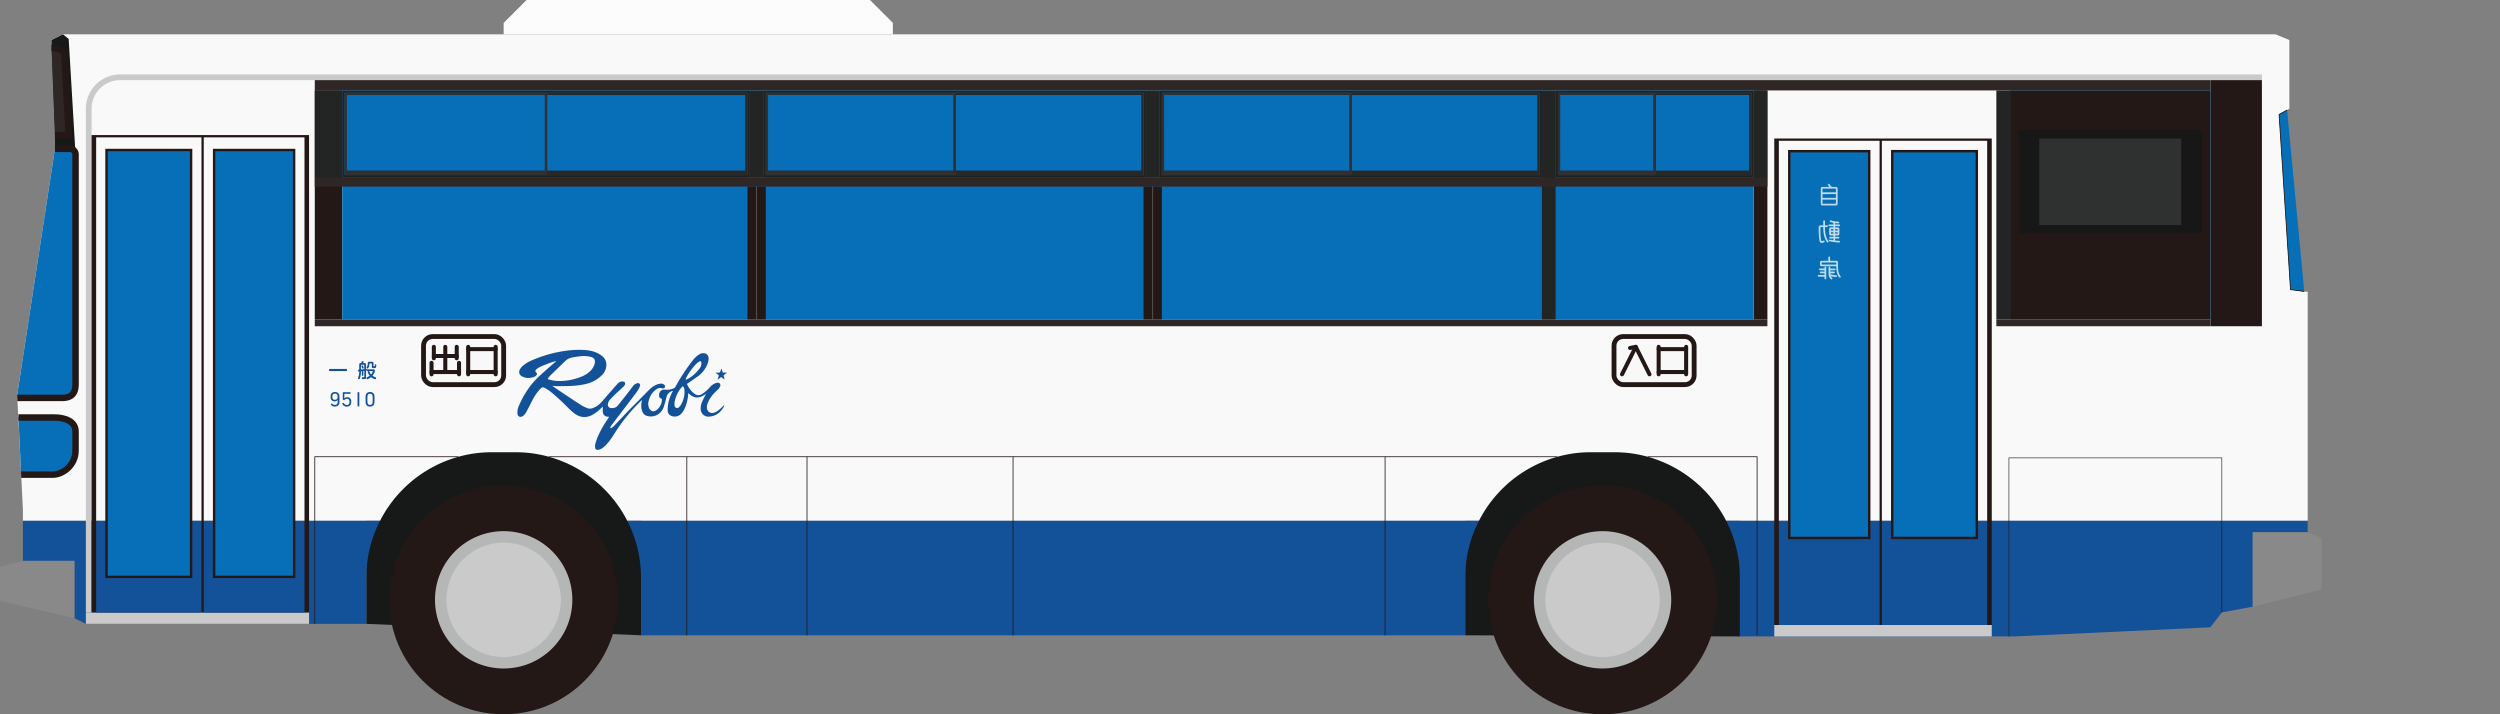 <svg xmlns="http://www.w3.org/2000/svg" xmlns:xlink="http://www.w3.org/1999/xlink" viewBox="0 0 3095.43 884.41"><rect x="0" y="0" width="3095.43" height="884.41" fill="#808080" stroke="none"/><defs><style>.a,.aa,.ab,.p,.s,.u,.x{fill:none;}.b{fill:#171818;}.c{fill:#f9f9fa;}.d{fill:#135199;}.e{fill:#89898a;}.f{fill:#cacacb;}.g,.o{fill:#2f2725;}.h{fill:#231815;}.i{fill:#c3c4c5;}.j,.q,.r{fill:#076fb8;}.k{fill:#232424;}.l{clip-path:url(#a);}.m{fill:#171717;}.n{fill:#2f3030;}.o,.p,.q,.r,.s,.u,.w,.x{stroke:#231815;}.aa,.ab,.o,.p,.q,.r,.s,.u,.w{stroke-miterlimit:10;}.o,.p,.q{stroke-width:8px;}.t{fill:#b5b6b6;}.u{stroke-width:0.76px;}.v{fill:#fcfcfc;}.w{fill:#f8f8f8;stroke-width:6px;}.aa,.x{stroke-linecap:round;}.x{stroke-linejoin:round;stroke-width:5px;}.y{opacity:0.75;}.z{fill:#fff;}.aa{stroke:#fff;stroke-width:2.16px;}.ab{stroke:#606060;stroke-width:0.98px;}.ac{fill:#1f2020;}.ad{fill:#272828;}.ae{fill:#303030;}</style><clipPath id="a"><rect class="a" x="2499.45" y="161.29" width="226.77" height="127.56" rx="2.83"/></clipPath></defs><polygon class="b" points="1814.17 786.61 2154.33 788.03 2154.33 559.84 1814.17 559.84 1814.17 786.61"/><polygon class="b" points="453.54 772.44 793.7 786.61 793.7 559.84 453.54 559.84 453.54 772.44"/><path class="c" d="M2857.32,361.42V644.88h-720a155.89,155.89,0,0,0-138.9-85h-28.35a155.92,155.92,0,0,0-138.91,85H776.7a155.89,155.89,0,0,0-138.9-85H609.45a155.92,155.92,0,0,0-138.91,85H28.35V630.71L21.26,489,68,184.25V170.08L63.78,59.53V49.61L78,42.52H2817.64l17,7.09v85l-12.76,7.09,14.17,216.85Z"/><path class="d" d="M2857.32,644.88v14.17h-68v92.13L2751,758.27l-14.17,18.42L2494.49,788H2154.33V715.75a155.24,155.24,0,0,0-17-70.87Z"/><path class="d" d="M776.7,644.88H1831.17a155.24,155.24,0,0,0-17,70.87v70.86H793.7V715.75A155.24,155.24,0,0,0,776.7,644.88Z"/><path class="d" d="M28.35,644.88H470.54a155.24,155.24,0,0,0-17,70.87v56.69H106.3l-14.17-7.09V694.49H28.35Z"/><polygon class="b" points="93.54 191.34 86.44 184.25 68.03 184.25 68.03 167.24 63.78 59.53 63.78 49.61 77.95 42.52 85.04 48.19 93.54 191.34"/><polygon class="e" points="92.13 694.49 92.13 765.35 0 744.09 0 701.58 28.35 694.49 92.13 694.49"/><polygon class="e" points="2857.32 659.05 2789.29 659.05 2789.29 751.18 2874.33 729.92 2874.33 666.14 2857.32 659.05"/><path class="f" d="M113.39,134.65a35.44,35.44,0,0,1,35.43-35.44H2800.63V92.13H148.82a42.52,42.52,0,0,0-42.52,42.52V758.27h7.09Z"/><rect class="g" x="389.76" y="99.21" width="2347.09" height="12.76"/><rect class="g" x="389.76" y="395.43" width="1798.58" height="8.5"/><rect class="h" x="389.76" y="111.97" width="34.02" height="283.46"/><rect class="h" x="2736.85" y="99.21" width="63.78" height="304.72"/><rect class="h" x="2171.34" y="111.97" width="17.01" height="283.46"/><rect class="i" x="423.78" y="126.14" width="4.25" height="265.04"/><rect class="g" x="2471.81" y="395.43" width="265.04" height="8.5"/><rect class="j" x="2488.82" y="111.97" width="248.03" height="283.46"/><rect class="f" x="106.3" y="758.27" width="276.38" height="14.17"/><rect class="f" x="2196.85" y="773.86" width="269.29" height="14.17"/><rect class="h" x="113.39" y="167.24" width="269.29" height="591.02"/><rect class="c" x="119.06" y="170.08" width="130.39" height="474.8"/><rect class="d" x="119.06" y="644.88" width="130.39" height="113.39"/><rect class="j" x="131.89" y="185.75" width="104.72" height="528.5"/><path class="h" d="M235.11,187.25v525.5H133.39V187.25H235.11m3-3H130.39v531.5H238.11V184.25Z"/><rect class="c" x="252.29" y="170.08" width="124.72" height="474.8"/><rect class="d" x="252.29" y="644.88" width="124.72" height="113.39"/><rect class="j" x="265.12" y="185.75" width="99.05" height="528.5"/><path class="h" d="M362.67,187.25v525.5H266.62V187.25h96.05m3-3H263.62v531.5H365.67V184.25Z"/><rect class="h" x="2196.85" y="171.5" width="269.29" height="602.36"/><rect class="c" x="2202.52" y="174.33" width="124.73" height="470.55"/><rect class="d" x="2202.52" y="644.88" width="124.73" height="128.98"/><rect class="j" x="2215.36" y="187.17" width="99.05" height="478.89"/><path class="h" d="M2312.91,188.67V664.56h-96V188.67h96m3-3h-102V667.56h102V185.67Z"/><rect class="c" x="2330.08" y="174.33" width="130.39" height="470.55"/><rect class="d" x="2330.08" y="644.88" width="130.39" height="128.98"/><rect class="j" x="2342.92" y="187.17" width="104.72" height="478.89"/><path class="h" d="M2446.13,188.67V664.56H2344.42V188.67h101.71m3-3H2341.42V667.56h107.71V185.67Z"/><rect class="j" x="423.78" y="111.97" width="1747.56" height="283.46"/><rect class="k" x="1909.13" y="111.97" width="17.01" height="283.46"/><rect class="h" x="2488.82" y="111.97" width="248.03" height="283.46"/><g class="l"><rect class="m" x="2499.45" y="161.29" width="226.77" height="127.56"/><rect class="n" x="2524.96" y="171.5" width="175.75" height="107.15"/></g><rect class="k" x="928.35" y="111.97" width="17.01" height="107.72"/><rect class="k" x="1418.74" y="111.97" width="17.01" height="107.72"/><path class="o" d="M63.78,59.53s15.41-.84,16,9.6L85,167.24H67.92"/><path class="j" d="M68,184.25H86.44a6.87,6.87,0,0,1,7.09,7.09V474.8c.36,13.48-6.12,17.9-17,17.9H21.45L21.26,489"/><path class="p" d="M68,184.25H86.44a6.87,6.87,0,0,1,7.09,7.09V474.8c.36,13.48-6.12,17.9-17,17.9H21.45"/><path class="q" d="M22.82,516.93H67c13,0,26.55,4.37,26.55,17.39v23.74c0,17.62-15.57,29.62-28.08,29.62H26.2"/><polyline class="r" points="2831.81 136.22 2821.89 141.73 2836.06 358.58 2853.07 360.85"/><polyline class="s" points="679.6 565.51 850.39 565.51 850.39 786.61"/><polyline class="s" points="389.76 772.44 389.76 565.51 567.64 565.51"/><polyline class="s" points="850.39 565.51 999.21 565.51 999.21 786.61"/><polyline class="s" points="999.21 565.51 1254.33 565.51 1254.33 786.61"/><polyline class="s" points="1254.33 565.51 1714.96 565.51 1714.96 786.61"/><polyline class="s" points="2040.23 565.51 2175.59 565.51 2175.59 786.61"/><line class="s" x1="1714.96" y1="565.51" x2="1928.28" y2="565.51"/><circle class="h" cx="623.62" cy="742.68" r="141.73"/><circle class="t" cx="623.62" cy="742.68" r="85.04"/><circle class="f" cx="623.62" cy="742.68" r="70.87"/><circle class="h" cx="1984.25" cy="742.68" r="141.73"/><circle class="t" cx="1984.25" cy="742.68" r="85.04"/><circle class="f" cx="1984.25" cy="742.68" r="70.87"/><polyline class="u" points="2487.4 788.03 2487.4 566.93 2751.02 566.93 2751.02 758.27"/><polygon class="v" points="623.62 42.52 623.62 28.35 651.97 0 1077.16 0 1105.51 28.35 1105.51 42.52 623.62 42.52"/><path class="d" d="M754.28,515.92s0,0,0,0c-4.87.56-7.85-2-8-7,0-1.85.15-3.71.24-5.63l-2.26,2.14a51.58,51.58,0,0,1-10.66,8.18c-7.58,4.08-15,3.63-22-1.42a82.48,82.48,0,0,1-9.32-8.43,269.81,269.81,0,0,0-20.83-19,56.45,56.45,0,0,0-7.37-4.64c-1.73-1-3.22-.54-4.64.9a60.57,60.57,0,0,0-10.55,15.18c-2.45,4.73-4.84,9.5-7.38,14.19a22.75,22.75,0,0,1-2.92,3.82,6.14,6.14,0,0,1-1.85,1.31c-3.08,1.56-5.7.08-6.06-3.39a20,20,0,0,1,2-10.11,116.13,116.13,0,0,1,14.95-25.46,104,104,0,0,1,11-11.61c6.13-5.72,12.53-11.16,18.81-16.71l1.29-1.2a14.42,14.42,0,0,0-1.52.29,124.81,124.81,0,0,0-19.41,7.42,17.49,17.49,0,0,0-3.91,2.78c-1.4,1.3-1.27,2.45.1,3.8,1.15,1.13,1.19,2.06.16,3.33-1.49,1.85-3.68,2.35-5.81,2.86a16.6,16.6,0,0,1-11.83-1.42c-3.59-1.86-4.57-5-2.83-8.64a16.59,16.59,0,0,1,5.16-5.69c4.13-3.28,8.92-5.37,13.74-7.32a159.6,159.6,0,0,1,37.13-10,117.7,117.7,0,0,1,22-1.22c6.13.26,12.16,1.16,17.74,3.82a31.48,31.48,0,0,1,6.69,4.32c4.62,3.88,5.9,10.67,3.42,16.76a19.15,19.15,0,0,1-4.35,6.5,40.86,40.86,0,0,1-20.69,11,110.13,110.13,0,0,1-20.39,2.34c-5,.1-10,.16-15,.15-1.66,0-3.33-.28-5.37-.48,2.92,2.05,5.5,4,8.17,5.73,9.09,6.06,18.17,12.13,27.34,18.08a57.21,57.21,0,0,0,7.12,3.6,9.93,9.93,0,0,0,8.13.05,26.14,26.14,0,0,0,9.47-6.47c2.54-2.67,4.87-5.53,7.29-8.3,4.53-5.16,9-10.35,13.6-15.46a7.63,7.63,0,0,1,6.54-2.47c2,.17,3,1.58,2.39,3.54a5.84,5.84,0,0,1-1.39,2.37c-3.56,3.38-7.25,6.63-10.8,10-2.29,2.2-4.45,4.54-6.59,6.88a9.23,9.23,0,0,0-2.31,5.13,4.09,4.09,0,0,0,3.61,4.92c3.39.35,6.47-.45,8.69-3.18,4-4.93,7.92-9.94,11.85-14.94,2.17-2.77,4.29-5.57,6.4-8.39a10.35,10.35,0,0,1,5.2-4.09,3.31,3.31,0,0,1,3.36.47c1,.86.79,2,.44,3.08a16.57,16.57,0,0,1-1.3,3,46,46,0,0,1-2.91,4.62c-4.13,5.53-8.32,11-12.5,16.53q-9.36,12.29-18.73,24.57a6,6,0,0,0-1.1,2.09c-.24,1,.35,1.44,1.22.95a12.48,12.48,0,0,0,2.84-2.09c6.18-6.46,12.27-13,18.47-19.45,3.73-3.88,7.62-7.61,11.41-11.43,4.8-4.85,9.49-9.82,14.37-14.58,3.81-3.71,8.15-6.67,13.63-7.32a5.57,5.57,0,0,1,4.82,1.42,2.61,2.61,0,0,1,.83,2.77,2.55,2.55,0,0,1-2.4,1.6,4.77,4.77,0,0,1-1.88-.18,6.29,6.29,0,0,0-5.57.83c-5.69,3.66-9,9-10.44,15.49a12.29,12.29,0,0,0,.73,8.43c2,4,5.77,4.95,9.26,2.21A16.44,16.44,0,0,0,819.58,495c0-.75-.09-1.21-.94-1.5a3.71,3.71,0,0,1-2.61-3.8c-.07-5,3.06-7.88,8-7.25a19.79,19.79,0,0,0,9.8-1.49,5.08,5.08,0,0,0,2.65-2.4,244.3,244.3,0,0,1,21.29-32.35,30.48,30.48,0,0,1,8.29-7.6,9.17,9.17,0,0,1,6.09-1.21,6.1,6.1,0,0,1,5.21,6c.17,3.7-1.08,7-2.71,10.19a33.79,33.79,0,0,1-10.76,12.49c-4,2.82-8,5.61-12,8.41l-1.33.92a31.43,31.43,0,0,0,7,10.19,21.24,21.24,0,0,0,2.89,2.27,7.3,7.3,0,0,0,8.24.29,42.22,42.22,0,0,0,10.06-8.49c2.46-2.65,5.15-4.93,8.81-5.69a3.53,3.53,0,0,1,3.72,1,3.33,3.33,0,0,1,.22,3.71,10.07,10.07,0,0,1-1.44,2.38,23.89,23.89,0,0,1-2.51,2.52c-4.8,4.35-8.81,9.27-11.17,15.38a12.24,12.24,0,0,0-1,7.07,6.48,6.48,0,0,0,8.26,5.05c3.71-1,6.56-3.44,9.32-6,.87-.8,1.67-1.68,2.53-2.5a7.9,7.9,0,0,1,.94-.66l.3.21a6.4,6.4,0,0,1-.34,1.1c-4.15,7.77-10.39,12.38-19.39,12.65a9.52,9.52,0,0,1-9.32-8.13,19.2,19.2,0,0,1,1.72-10.39c1.2-2.84,2.69-5.55,4.05-8.33a6.9,6.9,0,0,0,.56-1.39c-7.49,5.82-14.73,6.46-21.79-1.06-.17,1.7-.26,3.1-.44,4.49a46.91,46.91,0,0,1-5.18,17,21.8,21.8,0,0,1-3.62,4.71,11,11,0,0,1-12.39,1.85,6.57,6.57,0,0,1-3.85-6c-.32-8.41,2-16.13,5.84-23.51l.54-1a.59.59,0,0,0,0-.13c-3,.3-6.79,3.63-7.57,6.58-1.17,4.41-2.23,8.87-3.7,13.19-3,8.75-11.4,13.65-20.57,11.26-4.09-1.06-5.88-4.29-6.82-8.11s-.45-7.65.49-11.66c-.38.3-.63.46-.84.66a216.75,216.75,0,0,0-33.86,41.77c-3.39,5.39-7,10.62-11.74,15-2.33,2.13-4.84,4-8.17,4.27a2.77,2.77,0,0,1-3.38-2.44,13.33,13.33,0,0,1,.69-6.74c2.26-7.75,6.06-14.79,10.09-21.71C749.92,522.68,752.14,519.33,754.28,515.92Zm-61-44.18a68,68,0,0,0,20.11-3.11c6-1.83,11.86-4,16.59-8.42a20.19,20.19,0,0,0,6.27-9.66c1.23-4.71-.39-7.73-5.09-8.78a36,36,0,0,0-9.41-.95,105,105,0,0,0-12.18,1.64,17.17,17.17,0,0,0-9.71,4.52c-5.83,5.8-11.81,11.43-17.7,17.17a40.65,40.65,0,0,0-3.2,3.61c-1.1,1.35-1,1.58.67,2.12A44.73,44.73,0,0,0,693.27,471.74Zm152.23,6.37a36,36,0,0,0-3.08,3.29,40.29,40.29,0,0,0-6.95,15.25,20.27,20.27,0,0,0-.27,5.4,3.3,3.3,0,0,0,2.17,3,3.21,3.21,0,0,0,3.46-1,14.86,14.86,0,0,0,2.1-2.53,31.23,31.23,0,0,0,4.52-18.44A7.55,7.55,0,0,0,845.5,478.11Zm3.5-8.43.44.46c1.33-.67,2.71-1.24,4-2a49.13,49.13,0,0,0,12.52-11.58,11.08,11.08,0,0,0,2.53-6.52,3.63,3.63,0,0,0-.7-2.4c-.76-.8-1.76-.2-2.52.34a24.19,24.19,0,0,0-3.17,2.52,74.58,74.58,0,0,0-12.54,17.32A8.85,8.85,0,0,0,849,469.68Z"/><path class="d" d="M888.44,469.72c.46-1.34.85-2.71,1.39-4a1.19,1.19,0,0,0-.53-1.68c-1-.72-2-1.52-3-2.28l.06-.35h2.55c2.49,0,2.49,0,3.36-2.4a9.5,9.5,0,0,1,1.24-2.52c.35,1.23.79,2.44,1,3.7.19,1,.69,1.21,1.59,1.17a20.36,20.36,0,0,1,4,.19l-2.43,1.78c-1.84,1.35-1.84,1.34-1.24,3.54.26.92.51,1.84.87,3.14l-4.36-3.16-4.29,3Z"/><rect class="w" x="524.41" y="416.69" width="99.21" height="59.53" rx="11.34"/><line class="x" x1="551.34" y1="429.45" x2="551.34" y2="460.63"/><line class="x" x1="534.33" y1="449.29" x2="534.33" y2="463.46"/><line class="x" x1="568.35" y1="449.29" x2="568.35" y2="463.46"/><line class="x" x1="534.33" y1="460.63" x2="568.35" y2="460.63"/><line class="x" x1="537.17" y1="429.45" x2="537.17" y2="443.62"/><line class="x" x1="565.51" y1="429.45" x2="565.51" y2="443.62"/><line class="x" x1="537.17" y1="440.79" x2="565.51" y2="440.79"/><line class="x" x1="579.69" y1="429.45" x2="579.69" y2="463.46"/><line class="x" x1="579.69" y1="432.28" x2="613.7" y2="432.28"/><line class="x" x1="613.7" y1="429.45" x2="613.7" y2="463.46"/><line class="x" x1="579.69" y1="460.63" x2="613.7" y2="460.63"/><rect class="w" x="1998.43" y="416.69" width="99.21" height="59.53" rx="11.34"/><line class="x" x1="2053.7" y1="429.45" x2="2053.7" y2="463.46"/><line class="x" x1="2053.7" y1="432.28" x2="2087.72" y2="432.28"/><line class="x" x1="2087.72" y1="429.45" x2="2087.72" y2="463.46"/><line class="x" x1="2053.7" y1="460.63" x2="2087.72" y2="460.63"/><polyline class="x" points="2042.36 463.46 2025.35 429.45 2018.27 430.87"/><line class="x" x1="2025.35" y1="429.45" x2="2008.35" y2="463.46"/><g class="y"><path class="z" d="M2273.28,254.43h-16.8a2,2,0,0,1-2-2v-19a2,2,0,0,1,2-2H2265a12,12,0,0,1-1.5-2.22,1,1,0,0,1-.15-.54,1.08,1.08,0,0,1,1.08-1.08,1.1,1.1,0,0,1,1,.57,10.19,10.19,0,0,0,2.67,3.27h5.19a2,2,0,0,1,2,2v19A2,2,0,0,1,2273.28,254.43Zm-.12-16.26v-4.68H2256.6v4.68Zm0,6.84v-4.68H2256.6V245Zm0,7.26v-5.1H2256.6v5.1Z"/><path class="z" d="M2255.67,300.81a2.75,2.75,0,0,1-2.71-2.27,66.21,66.21,0,0,1-1.07-12.77v-4.7a2,2,0,0,1,2-2h3.59v-5.19a1.08,1.08,0,0,1,2.16,0V279h2.55a1.08,1.08,0,0,1,0,2.16h-2.55c.09,8.54,1.22,13,4.31,17.36a1.07,1.07,0,0,1-.87,1.71,1.07,1.07,0,0,1-.89-.46c-3.34-4.7-4.61-9.68-4.71-18.61h-3.47v4.58a64.62,64.62,0,0,0,1,12.39.61.61,0,0,0,.71.48,8.56,8.56,0,0,0,2-.7,1.08,1.08,0,1,1,.91,2,10.6,10.6,0,0,1-2.52.86,3.17,3.17,0,0,1-.53.05Zm21.4-.51a74.49,74.49,0,0,1-11.62-1.5,1.08,1.08,0,0,1-.88-1.06,1.09,1.09,0,0,1,1.32-1.06c1.43.3,2.82.55,4.19.76v-2.08h-4.21a1.08,1.08,0,1,1,0-2.16h4.21v-1.69h-3.46a1.81,1.81,0,0,1-1.8-1.8v-6.33a1.81,1.81,0,0,1,1.8-1.8h3.46v-1.53h-5a1.08,1.08,0,1,1,0-2.15h5v-2c-1.16-.23-2.36-.53-3.74-.93a1.08,1.08,0,0,1,.28-2.12.86.86,0,0,1,.32.05,33.42,33.42,0,0,0,9.34,1.49,1.08,1.08,0,0,1,1,1.08,1.1,1.1,0,0,1-1.12,1.08c-1.48,0-2.75-.14-4-.29v1.66h5a1.08,1.08,0,1,1,0,2.15h-5v1.53h3.47a1.81,1.81,0,0,1,1.8,1.8v6.33a1.81,1.81,0,0,1-1.8,1.8h-3.47v1.69h4.22a1.08,1.08,0,0,1,0,2.16h-4.22v2.37c1.61.19,3.24.33,4.94.42a1.08,1.08,0,1,1-.11,2.15Zm-7-14.88v-1.68H2267v1.68Zm0,3.93v-1.77H2267v1.77Zm5.27-3.93v-1.68h-3.11v1.68Zm0,3.93v-1.77h-3.11v1.77Z"/><path class="z" d="M2260.14,345.94a1.09,1.09,0,0,1-1.08-1.08v-2.32h-7.25a1.08,1.08,0,1,1,0-2.16h7.25v-2h-4.68a1.08,1.08,0,0,1,0-2.16h4.68v-1.62h-5.63a1.08,1.08,0,1,1,0-2.16h5.63v-1.21a1.08,1.08,0,1,1,2.16,0v13.61A1.08,1.08,0,0,1,2260.14,345.94Zm17.89-2.2a1.07,1.07,0,0,1-.88-.45c-2.56-3.51-3.47-6.92-3.55-13.63h-18.34a1.81,1.81,0,0,1-1.8-1.8v-3.13a1.81,1.81,0,0,1,1.8-1.8H2274a1.81,1.81,0,0,1,1.8,1.8v3.89c0,7,.71,10.08,3.13,13.39a1,1,0,0,1,.22.65A1.09,1.09,0,0,1,2278,343.74Zm-4.43-16.24v-2.41h-18v2.41Zm-5.73,18.44a1.09,1.09,0,0,1-.62-.2c-2.32-1.58-3.23-3.82-3.23-7.77v-6.72a1.08,1.08,0,0,1,2.16,0v1.21h5.51a1.08,1.08,0,0,1,0,2.16h-5.51v1.62h4.56a1.08,1.08,0,0,1,0,2.16h-4.56q0,.64.06,1.2a35.54,35.54,0,0,0,7.28,1.24,1.07,1.07,0,0,1,1,1.07,1.09,1.09,0,0,1-1.17,1.08,36.65,36.65,0,0,1-6.59-1,4.46,4.46,0,0,0,1.69,2,1.07,1.07,0,0,1,.48.9,1.09,1.09,0,0,1-1.08,1.08Z"/><line class="aa" x1="2264.88" y1="318.67" x2="2264.88" y2="322.93"/></g><rect class="k" x="389.76" y="111.97" width="34.02" height="107.72"/><rect class="k" x="2171.34" y="111.97" width="17.01" height="107.72"/><rect class="g" x="389.76" y="219.69" width="1798.58" height="11.34"/><rect class="h" x="925.51" y="231.02" width="22.68" height="164.41"/><line class="ab" x1="936.85" y1="231.02" x2="936.85" y2="395.43"/><rect class="h" x="1415.91" y="231.02" width="22.68" height="164.41"/><line class="ab" x1="1427.24" y1="231.02" x2="1427.24" y2="395.43"/><path class="ac" d="M928.35,219.69H423.78V112H928.35ZM925.51,114.8H426.61V216.85h498.9Z"/><path class="ac" d="M1418.74,219.69H945.35V112h473.39Zm-2.83-104.89H948.19V216.85h467.72Z"/><path class="ad" d="M674.65,114.8H925.51V216.85H674.65Zm2.83,96.38h245.2V117.64H677.48Z"/><path class="ae" d="M426.61,114.8H677.48V216.85H426.61Zm2.84,96.38h245.2V117.64H429.45Z"/><path class="ad" d="M1180.63,114.8h235.28V216.85H1180.63Zm2.83,96.38h229.61V117.64H1183.46Z"/><path class="ae" d="M948.19,114.8h235.27V216.85H948.19ZM951,211.18h229.61V117.64H951Z"/><path class="ac" d="M1909.13,219.69H1435.75V112h473.38ZM1906.3,114.8H1438.58V216.85H1906.3Z"/><path class="ad" d="M1671,114.8H1906.3V216.85H1671Zm2.84,96.38h229.6V117.64h-229.6Z"/><path class="ae" d="M1438.58,114.8h235.28V216.85H1438.58Zm2.84,96.38H1671V117.64h-229.6Z"/><path class="ac" d="M2171.34,219.69h-245.2V112h245.2ZM2168.5,114.8H1929V216.85H2168.5Z"/><path class="ad" d="M2047.32,114.8H2168.5V216.85H2047.32Zm2.84,96.38h115.51V117.64H2050.16Z"/><path class="ae" d="M1929,114.8h121.18V216.85H1929Zm2.83,96.38h115.51V117.64H1931.81Z"/><path class="d" d="M428.38,456.77a1.18,1.18,0,0,1,1.32,1.34c0,1.18-.7,1.37-1.32,1.37H408.7a1.18,1.18,0,0,1-1.32-1.34c0-1.3.86-1.37,1.32-1.37Z"/><path class="d" d="M448,459.58l-1.1.12a29.05,29.05,0,0,1-.91,7.68c-.53,1.68-.72,2.06-1.47,2.06a1.15,1.15,0,0,1-1.24-1.05c0-.32.69-2.26.81-2.67a23.76,23.76,0,0,0,.7-5.85c-.84.07-1.61.12-1.61-1.13,0-1,.6-1,1.61-1.11V452c0-1.56.21-2.5,2.23-2.5h.34c.14-.46.31-1.13.48-1.68s.79-.65,1.1-.65,1.22,0,1.22.74a11.23,11.23,0,0,1-.45,1.59h1c2,0,2.47.53,2.47,2.5v4.87c.41-.05,1.13-.12,1.15,1a1.09,1.09,0,0,1,1.15-.6h6.29c1,0,2.4,0,2.4,1.92s-1.75,4.42-3.05,6a14.75,14.75,0,0,0,3.65,1.85c.53.19.94.39.94,1.06s-.41,1.49-1.18,1.49a12.08,12.08,0,0,1-5.09-2.69c-1.75,1.44-3.93,2.69-4.56,2.69a1.4,1.4,0,0,1-1.22-1.4c0-.55.31-.74.79-1a15.77,15.77,0,0,0,3.34-2.06c-2.14-2.69-2.55-4.39-2.55-4.68,0-.53.63-.89,1.15-.89a1,1,0,0,1,1,.67,14.67,14.67,0,0,0,2.07,3.31,9,9,0,0,0,2.11-3.55c0-.41-.33-.48-.72-.48h-5.33c-.55,0-1.22-.14-1.22-1.15-.19.41-.48.48-1.08.6v8c0,2.4-.89,2.5-3.07,2.5-1.35,0-2.14,0-2.14-1.32a1,1,0,0,1,1.2-1.13l1.1.05c.7,0,.77-.36.77-.77v-7.08l-1.2.14v5.07c0,.4-.05,1-.93,1s-.92-.6-.92-1Zm-1.1-2.11,1.9-.17c.62-.05,1.65-.15,2.25-.22v-4.77a.6.6,0,0,0-.67-.68h-2.83c-.48,0-.65.27-.65.68Zm2.66-4.13a8.9,8.9,0,0,1,.72,2.13c0,.63-.74.87-1.1.87-.58,0-.67-.29-1-1.27a9.44,9.44,0,0,0-.53-1.47.89.89,0,0,1-.12-.43c0-.46.43-.82,1.06-.82C449.09,452.35,449.23,452.69,449.54,453.34Zm12.89-.48c0,.5.12.72.75.72s.74-.12.84-.82c.17-1.27.21-1.65.89-1.65a.91.91,0,0,1,1,1,7.58,7.58,0,0,1-.57,3c-.46.7-1.18.7-2.43.7-2,0-2.59-.36-2.59-2.5V450.7a.6.6,0,0,0-.67-.68h-1.37c-.57,0-.84.05-.89.68a10.13,10.13,0,0,1-1.15,4.63c-.53.89-.79,1-1.1,1a1.3,1.3,0,0,1-1.32-1.18c0-.26.07-.38.72-1.46a8.47,8.47,0,0,0,.76-3.79c.1-2,1.28-2,2.57-2H460c2,0,2.47.45,2.47,2.47Z"/><path class="d" d="M409.61,500.93a.33.33,0,0,1,.07-.5l1-.8c.19-.16.36-.14.53.1a3.77,3.77,0,0,0,3.31,1.58c2.37,0,3.53-1.34,3.53-3.55V495h0a4.16,4.16,0,0,1-3.79,2c-2.86,0-4.9-1.9-4.9-5.16v-1.16c0-3.28,2-5.28,5.38-5.3,3.55,0,5.57,2.21,5.57,5.57l0,6.65c0,3.57-2,5.83-5.64,5.83A5.69,5.69,0,0,1,409.61,500.93Zm8.45-9.29v-.84c0-2.37-1.35-3.43-3.29-3.43s-3.24,1.06-3.24,3.38v.87c0,2.33,1.27,3.38,3.12,3.38A3.15,3.15,0,0,0,418.06,491.64Z"/><path class="d" d="M434,485.88v1.44c0,.22-.1.31-.27.31h-7.37v5.67l.08,0a4.46,4.46,0,0,1,3.57-1.51c2.74,0,4.87,1.92,4.87,5.21v1.08c0,3.29-2.11,5.33-5.54,5.33a5.34,5.34,0,0,1-5.52-3.72.31.31,0,0,1,.22-.44l1.34-.45a.32.32,0,0,1,.46.21,3.45,3.45,0,0,0,3.48,2.36A3.06,3.06,0,0,0,432.7,498v-.84c0-2.31-1.37-3.36-3.15-3.36a3.37,3.37,0,0,0-3.07,1.65.35.35,0,0,1-.53.12l-1.2-.55c-.24-.07-.33-.14-.33-.45v-8.62c0-.24.09-.34.31-.34h9A.25.25,0,0,1,434,485.88Z"/><path class="d" d="M452.69,497.88v-7c0-3.5,2.16-5.54,5.49-5.54s5.48,2.14,5.48,5.54v7c0,3.41-2.09,5.55-5.48,5.55S452.69,501.39,452.69,497.88Zm8.71-.07V491c0-2.4-1.3-3.51-3.22-3.51s-3.24,1.08-3.24,3.51v6.86c0,2.4,1.32,3.5,3.27,3.5S461.4,500.23,461.4,497.81Z"/><path class="d" d="M444.9,502.88c0,.19-.07.28-.29.28H443c-.22,0-.29-.09-.29-.28v-17c0-.19.07-.29.29-.29h1.63c.22,0,.29.1.29.29Z"/><rect class="k" x="2471.81" y="111.97" width="17.01" height="283.46"/></svg>